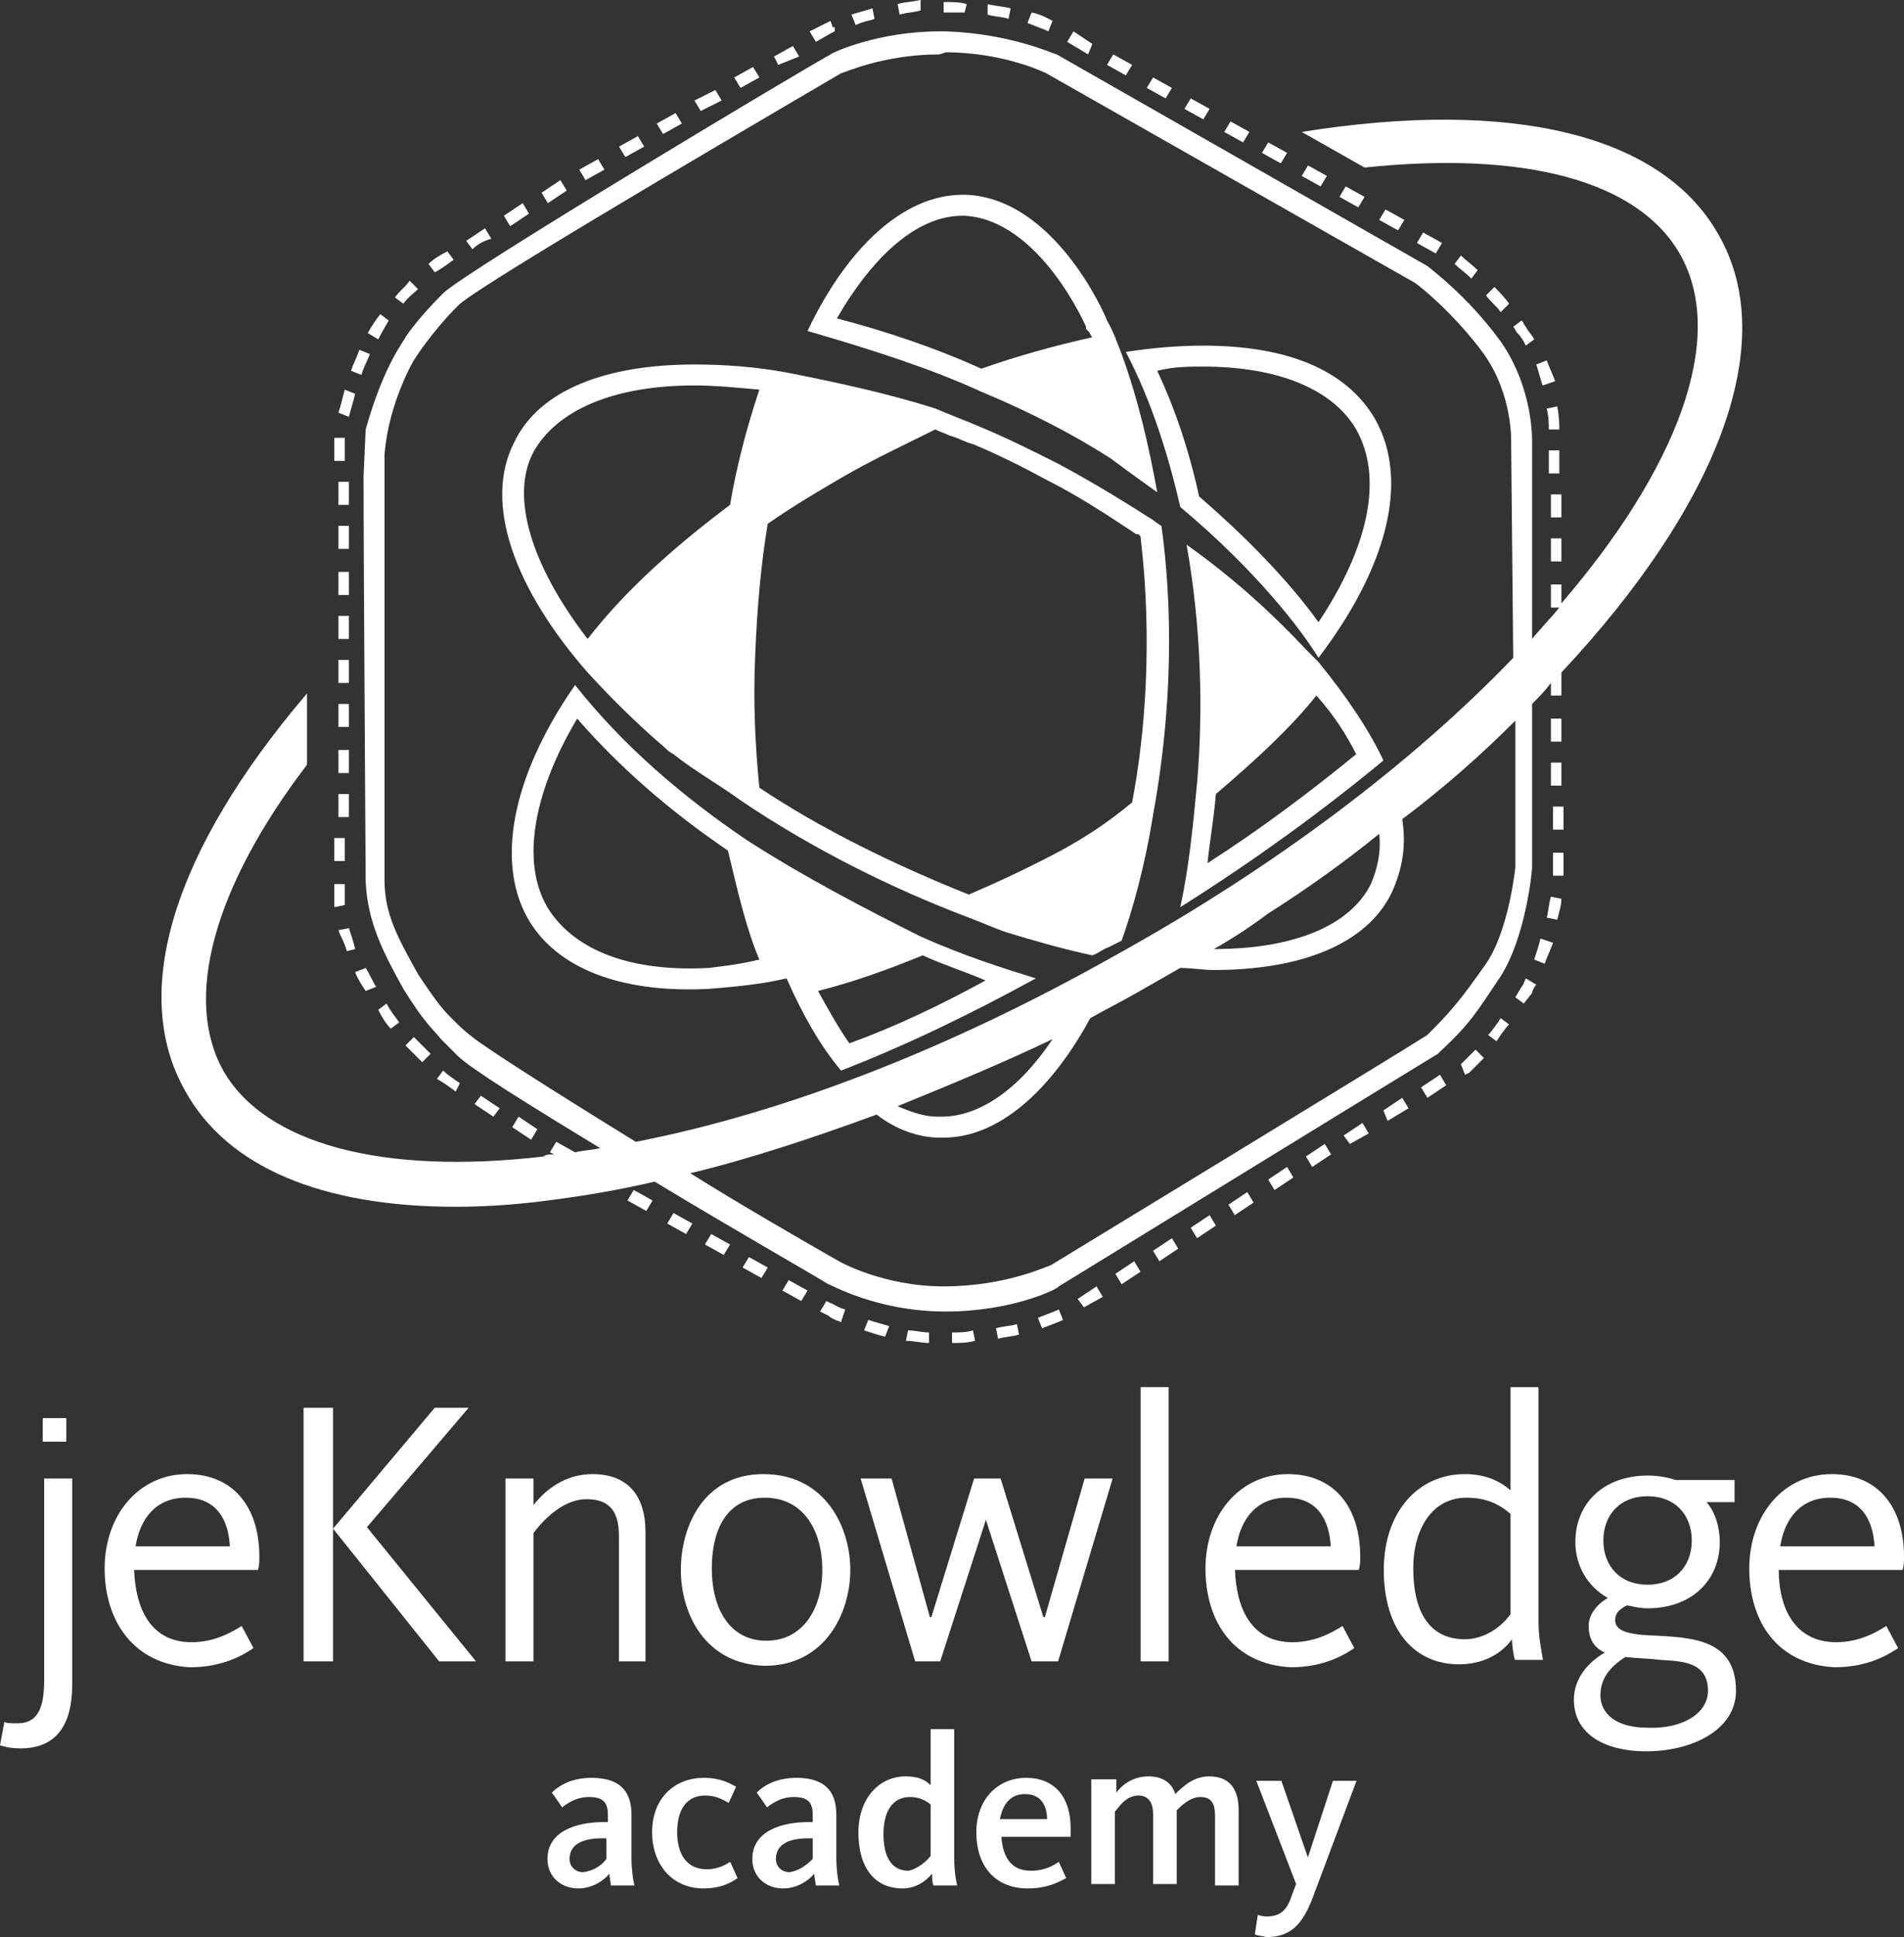 <?xml version="1.0" encoding="UTF-8" standalone="no"?>
<!-- Generator: Adobe Illustrator 19.1.0, SVG Export Plug-In . SVG Version: 6.00 Build 0)  -->

<svg
   xmlns:dc="http://purl.org/dc/elements/1.1/"
   xmlns:cc="http://creativecommons.org/ns#"
   xmlns:rdf="http://www.w3.org/1999/02/22-rdf-syntax-ns#"
   xmlns:svg="http://www.w3.org/2000/svg"
   xmlns="http://www.w3.org/2000/svg"
   xmlns:sodipodi="http://sodipodi.sourceforge.net/DTD/sodipodi-0.dtd"
   xmlns:inkscape="http://www.inkscape.org/namespaces/inkscape"
   version="1.1"
   x="0px"
   y="0px"
   viewBox="57 41.5 129.2 131.377"
   xml:space="preserve"
   id="svg2"
   inkscape:version="0.48.4 r9939"
   width="100%"
   height="100%"
   sodipodi:docname="jkacademylogo (copy).svg"><rect x="57" y="41.5" width="129.2" height="131.377" fill="#333333" stroke="none"/><defs
     id="defs238" /><sodipodi:namedview
     pagecolor="#ffffff"
     bordercolor="#666666"
     borderopacity="1"
     objecttolerance="10"
     gridtolerance="10"
     guidetolerance="10"
     inkscape:pageopacity="0"
     inkscape:pageshadow="2"
     inkscape:window-width="1307"
     inkscape:window-height="744"
     id="namedview236"
     showgrid="false"
     fit-margin-top="0"
     fit-margin-left="0"
     fit-margin-right="0"
     fit-margin-bottom="0"
     inkscape:zoom="1.3676815"
     inkscape:cx="83.351076"
     inkscape:cy="46.27935"
     inkscape:window-x="59"
     inkscape:window-y="24"
     inkscape:window-maximized="1"
     inkscape:current-layer="svg2" /><style
     type="text/css"
     id="style4">
	.st0{fill:#FFFFFF;}
</style><g
     id="Camada_2"
     transform="translate(-24.13,60.461)" /><g
     id="_x3C_Logo_x3E__1_"
     transform="translate(-77.505,77.277)"><g
       id="_x3C_Logo_Ass_x3E__1_"
       transform="translate(-3.495,-4)"><g
         id="_x3C_Assinatura_x3E__1_"
         transform="translate(17.45,2)"><path
           style="fill:#ffffff"
           inkscape:connector-curvature="0"
           id="path11"
           d="m 157.7,92.3 c 0,-1.9 2,-2.5 3.8,-2.5 h 0.3 v -0.5 c 0,-0.9 -0.4,-1.2 -1.3,-1.2 -0.7,0 -1.3,0.3 -1.8,0.7 l -0.7,-1 c 0.6,-0.6 1.5,-1 2.7,-1 1.8,0 2.7,0.8 2.7,2.5 v 2.9 c 0,0.8 0.1,1.5 0.2,1.9 H 162 c 0,-0.2 -0.1,-0.6 -0.1,-0.8 -0.4,0.5 -1.2,1 -2.1,1 -1.2,0 -2.1,-0.8 -2.1,-2 z m 4,0 v -1.4 h -0.3 c -1.3,0 -2.2,0.4 -2.2,1.4 0,0.6 0.5,0.9 0.9,0.9 0.8,-0.1 1.3,-0.5 1.6,-0.9 z"
           class="st0" /><path
           style="fill:#ffffff"
           inkscape:connector-curvature="0"
           id="path13"
           d="m 164.8,90.5 c 0,-2.4 1.6,-3.7 3.5,-3.7 1.2,0 1.8,0.4 2.2,0.6 l -0.5,1.1 c -0.4,-0.2 -0.8,-0.5 -1.6,-0.5 -1.3,0 -1.9,1 -1.9,2.5 0,1.4 0.6,2.5 2,2.5 0.9,0 1.4,-0.4 1.6,-0.5 l 0.5,1.1 c -0.3,0.2 -1,0.7 -2.3,0.7 -2.2,0 -3.5,-1.7 -3.5,-3.8 z"
           class="st0" /><path
           style="fill:#ffffff"
           inkscape:connector-curvature="0"
           id="path15"
           d="m 171.6,92.3 c 0,-1.9 2,-2.5 3.8,-2.5 h 0.3 v -0.5 c 0,-0.9 -0.4,-1.2 -1.3,-1.2 -0.7,0 -1.3,0.3 -1.8,0.7 l -0.7,-1 c 0.6,-0.6 1.5,-1 2.7,-1 1.8,0 2.7,0.8 2.7,2.5 v 2.9 c 0,0.8 0.1,1.5 0.2,1.9 h -1.6 c 0,-0.2 -0.1,-0.6 -0.1,-0.8 -0.4,0.5 -1.2,1 -2.1,1 -1.2,0 -2.1,-0.8 -2.1,-2 z m 4.1,0 v -1.4 h -0.3 c -1.3,0 -2.2,0.4 -2.2,1.4 0,0.6 0.5,0.9 0.9,0.9 0.7,-0.1 1.2,-0.5 1.6,-0.9 z"
           class="st0" /><path
           style="fill:#ffffff"
           inkscape:connector-curvature="0"
           id="path17"
           d="m 178.8,90.5 c 0,-2.3 1.4,-3.8 3.2,-3.8 0.8,0 1.3,0.2 1.7,0.6 v -3.8 h 1.6 v 8.8 c 0,0.7 0.1,1.4 0.2,1.8 h -1.6 c -0.1,-0.2 -0.1,-0.5 -0.1,-0.8 -0.5,0.6 -1.2,1 -2,1 -1.9,0 -3,-1.4 -3,-3.8 z m 4.9,1.6 v -3.5 c -0.4,-0.3 -0.8,-0.5 -1.4,-0.5 -1.2,0 -1.8,1 -1.8,2.5 0,1.5 0.5,2.5 1.7,2.5 0.5,-0.1 1.1,-0.5 1.5,-1 z"
           class="st0" /><path
           style="fill:#ffffff"
           inkscape:connector-curvature="0"
           id="path19"
           d="m 186.8,90.5 c 0,-2.2 1.4,-3.7 3.4,-3.7 1.9,0 3,1.3 3,3.4 0,0.2 0,0.4 0,0.6 h -4.7 c 0.1,1.3 0.6,2.3 2,2.3 1,0 1.6,-0.4 1.9,-0.6 l 0.5,1.1 c -0.4,0.2 -1.2,0.7 -2.6,0.7 -2.3,0 -3.5,-1.6 -3.5,-3.8 z m 4.8,-0.9 c 0,-0.9 -0.4,-1.7 -1.5,-1.7 -1,0 -1.5,0.7 -1.7,1.7 h 3.2 z"
           class="st0" /><path
           style="fill:#ffffff"
           inkscape:connector-curvature="0"
           id="path21"
           d="m 194.8,86.9 h 1.5 v 0.9 c 0.3,-0.4 1,-1.1 2.2,-1.1 1,0 1.6,0.5 1.8,1.2 0.6,-0.6 1.3,-1.2 2.3,-1.2 1.5,0 2,1 2,2.3 v 5.1 H 203 v -4.7 c 0,-0.8 -0.2,-1.3 -1,-1.3 -0.7,0 -1.3,0.6 -1.6,0.9 v 5 h -1.6 v -4.7 c 0,-0.8 -0.3,-1.3 -1,-1.3 -0.9,0 -1.4,0.9 -1.6,1.1 V 94 h -1.6 v -7.1 h 0.2 z"
           class="st0" /><path
           style="fill:#ffffff"
           inkscape:connector-curvature="0"
           id="path23"
           d="m 205.7,97.4 0.2,-1.3 c 0.1,0 0.2,0.1 0.6,0.1 1,0 1.4,-0.5 1.7,-1.4 l 0.3,-0.8 -2.7,-7 h 1.7 l 1.8,5.2 0,0 1.7,-5.2 h 1.6 l -3,8 c -0.6,1.5 -1.3,2.6 -3.1,2.6 -0.4,-0.1 -0.7,-0.1 -0.8,-0.2 z"
           class="st0" /></g><g
         id="_x3C_Logótipo_x3E__2_"><path
           style="fill:#ffffff"
           inkscape:connector-curvature="0"
           id="path26"
           d="m 138,86.6 0.3,-1.6 c 0.1,0.1 0.4,0.1 0.9,0.1 1.4,0 1.8,-1.1 1.8,-3 V 68.5 h 1.9 v 14 c 0,2.6 -1,4.3 -3.5,4.3 -0.9,0 -1.3,-0.2 -1.4,-0.2 z"
           class="st0" /><path
           style="fill:#ffffff"
           inkscape:connector-curvature="0"
           id="path28"
           d="m 145.1,74.6 c 0,-3.6 2.3,-6.4 5.6,-6.4 3.1,0 4.9,2.2 4.9,5.6 0,0.3 0,0.6 -0.1,0.9 h -8.4 c 0.1,2.6 1.1,4.9 3.9,4.9 1.7,0 2.9,-0.8 3.4,-1.1 l 0.8,1.5 c -0.6,0.4 -2,1.3 -4.3,1.3 -3.8,-0.2 -5.8,-3.1 -5.8,-6.7 z m 8.5,-1.5 c -0.1,-1.8 -0.9,-3.3 -3,-3.3 -2,0 -3.1,1.4 -3.4,3.3 h 6.4 z"
           class="st0" /><path
           style="fill:#ffffff"
           inkscape:connector-curvature="0"
           id="path30"
           d="m 158.6,63.7 h 2 v 17.2 h -2 V 63.7 z m 2,8.2 6.9,-8.2 h 2.3 l -6.9,8.1 7.4,9.1 h -2.5 l -7.2,-9 z"
           class="st0" /><path
           style="fill:#ffffff"
           inkscape:connector-curvature="0"
           id="path32"
           d="m 172.3,68.5 h 1.9 v 1.8 c 1.1,-1.4 2.5,-2.1 4,-2.1 2.6,0 3.6,1.7 3.6,3.9 v 8.8 H 180 v -8.5 c 0,-1.5 -0.5,-2.5 -2.2,-2.5 -1.4,0 -2.7,1.1 -3.6,2.3 v 8.7 h -1.9 V 68.5 z"
           class="st0" /><path
           style="fill:#ffffff"
           inkscape:connector-curvature="0"
           id="path34"
           d="m 184.2,74.7 c 0,-2.9 1.5,-6.5 5.6,-6.5 4.2,0 5.9,3.6 5.9,6.5 0,2.9 -1.7,6.5 -5.8,6.5 -4.1,-0.1 -5.7,-3.6 -5.7,-6.5 z m 9.6,0 c 0,-2.7 -1.3,-4.9 -3.9,-4.9 -2.6,0 -3.6,2.2 -3.6,4.8 0,2.7 1.2,4.9 3.7,4.9 2.5,0 3.8,-2.2 3.8,-4.8 z"
           class="st0" /><path
           style="fill:#ffffff"
           inkscape:connector-curvature="0"
           id="path36"
           d="m 196.4,68.5 h 2.1 l 2.6,9.4 h 0.1 l 2.9,-9.4 h 1.8 l 2.9,9.4 h 0.1 l 2.7,-9.4 h 1.9 l -3.7,12.4 H 208 l -3.1,-9.6 0,0 -3.1,9.6 h -1.7 l -3.7,-12.4 z"
           class="st0" /><path
           style="fill:#ffffff"
           inkscape:connector-curvature="0"
           id="path38"
           d="m 215.4,62.3 h 1.9 v 18.6 h -1.9 V 62.3 z"
           class="st0" /><path
           style="fill:#ffffff"
           inkscape:connector-curvature="0"
           id="path40"
           d="m 219.8,74.6 c 0,-3.6 2.3,-6.4 5.6,-6.4 3.1,0 4.9,2.2 4.9,5.6 0,0.3 0,0.6 -0.1,0.9 h -8.4 c 0.1,2.6 1.1,4.9 3.9,4.9 1.7,0 2.9,-0.8 3.4,-1.1 l 0.8,1.5 c -0.6,0.4 -2,1.3 -4.3,1.3 -3.9,-0.2 -5.8,-3.1 -5.8,-6.7 z m 8.5,-1.5 c -0.1,-1.8 -0.9,-3.3 -3,-3.3 -2,0 -3.1,1.4 -3.4,3.3 h 6.4 z"
           class="st0" /><path
           style="fill:#ffffff"
           inkscape:connector-curvature="0"
           id="path42"
           d="m 231.9,74.7 c 0,-3.9 2.3,-6.5 5.5,-6.5 1.3,0 2.3,0.4 3.1,1.1 v -7 h 1.9 v 16 c 0,0.9 0.2,1.9 0.3,2.5 h -1.9 c -0.1,-0.3 -0.2,-1 -0.2,-1.4 -0.8,1.1 -2.1,1.7 -3.6,1.7 -3,0 -5.1,-2.3 -5.1,-6.4 z m 8.6,3 v -6.8 c -0.8,-0.7 -1.7,-1.1 -3,-1.1 -2.3,0 -3.6,2.1 -3.6,4.8 0,2.8 1,4.8 3.5,4.8 1.1,0 2.3,-0.6 3.1,-1.7 z"
           class="st0" /><path
           style="fill:#ffffff"
           inkscape:connector-curvature="0"
           id="path44"
           d="m 244.8,83.5 c 0,-1.4 0.9,-2.5 2.1,-3.2 -0.7,-0.3 -1.1,-0.9 -1.1,-1.8 0,-0.8 0.6,-1.5 1.3,-1.9 -1.4,-0.8 -2.2,-2.2 -2.2,-3.8 0,-2.6 1.9,-4.5 4.9,-4.5 0.7,0 1.3,0.1 1.9,0.3 h 4 v 1.5 h -1.9 c 0.6,0.7 0.9,1.7 0.9,2.7 0,2.6 -1.9,4.5 -4.9,4.5 -0.5,0 -0.9,-0.1 -1.4,-0.2 -0.6,0.3 -0.8,0.6 -0.8,1 0,0.7 0.8,0.9 1.8,1 2.7,0.2 6.4,-0.1 6.4,3.8 0,2.6 -2.9,4.1 -6.1,4.1 -2.7,0 -4.9,-1.1 -4.9,-3.5 z m 9.1,-0.6 c 0,-2 -1.8,-2 -3.2,-2.1 -0.8,-0.1 -1.6,-0.1 -2.4,-0.2 -1.1,0.7 -1.7,1.5 -1.7,2.6 0,1.2 1,2.2 3.2,2.2 2.4,0.1 4.1,-1 4.1,-2.5 z m -1.1,-10.2 c 0,-1.7 -1.1,-3 -3,-3 -1.9,0 -3,1.3 -3,3 0,1.7 1.1,3 3,3 1.9,0 3,-1.3 3,-3 z"
           class="st0" /><path
           style="fill:#ffffff"
           inkscape:connector-curvature="0"
           id="path46"
           d="m 256.7,74.6 c 0,-3.6 2.3,-6.4 5.6,-6.4 3.1,0 4.9,2.2 4.9,5.6 0,0.3 0,0.6 -0.1,0.9 h -8.4 c 0,2.6 1.1,4.9 3.9,4.9 1.7,0 2.9,-0.8 3.4,-1.1 l 0.8,1.5 c -0.6,0.4 -2,1.3 -4.3,1.3 -3.9,-0.2 -5.8,-3.1 -5.8,-6.7 z m 8.5,-1.5 c -0.1,-1.8 -0.9,-3.3 -3,-3.3 -2,0 -3.1,1.4 -3.4,3.3 h 6.4 z"
           class="st0" /><rect
           style="fill:#ffffff"
           id="rect48"
           height="1.6"
           width="1.6"
           class="st0"
           y="64.4"
           x="140.9" /></g></g><g
       id="g50"
       transform="matrix(1.421,0,0,1.421,58.001,-99.016)"><path
         style="fill:#ffffff"
         inkscape:connector-curvature="0"
         id="path52"
         d="m 127,85.9 0,-7.8 c 0.3,-0.3 0.6,-0.6 0.9,-1 v 0.6 h 0.5 v -1.1 h 0 c 7.4,-7.9 10.5,-15.7 7.5,-20.9 -2.7,-4.8 -9.9,-6.5 -19.9,-4.9 l 3,1.7 c 7.6,-0.8 13.1,0.6 15.1,4.2 2.2,4 -0.2,10.2 -5.7,16.6 v -0.9 h -0.5 v 1.1 h 0.4 c -0.4,0.5 -0.9,1 -1.3,1.5 l 0,-9.3 c 0,-0.1 0.1,-2.6 -1.5,-4.9 -1.6,-2.2 -3.4,-3.5 -3.5,-3.6 L 104.3,47.1 c -0.1,0 -2.2,-1 -5.3,-1.1 h -0.3 c -2.9,0 -5.1,1 -5.2,1.1 -1.8,1 -17.5,10.4 -18.5,11.4 -1.3,1.3 -1.8,2.1 -1.8,2.1 0,0.1 -1,1.2 -1.9,4.4 l -0.1,2.2 c 0,4.5 0.1,18.5 0.1,19.4 0.1,1.9 0.8,3.3 1.8,5.1 1,1.6 1.3,1.8 1.8,2.4 0.2,0.2 0.4,0.4 0.8,0.8 0.6,0.6 3.5,2.4 6.8,4.4 -0.4,0.1 -0.8,0.1 -1.2,0.2 l -0.9,-0.5 -0.3,0.5 0.2,0.1 c -0.2,0 -0.4,0 -0.5,0.1 -7.7,0.9 -13.3,-0.6 -15.3,-4.1 -1.9,-3.4 -0.5,-8.7 4,-14.6 0,-1.1 0,-2.2 0,-3.4 -6.4,7.5 -8.5,14.3 -5.8,19 2,3.6 6.5,5.5 12.9,5.5 1.4,0 2.9,-0.1 4.4,-0.3 1.6,-0.2 3.4,-0.5 5.1,-0.9 3.8,2.3 7.5,4.4 8.3,4.9 0.1,0 2.3,1.3 5.6,1.3 3.2,0 5.4,-1.1 5.4,-1.2 0,0 17.1,-10.5 18.1,-11.1 l 0.1,-0.1 c 1.4,-1.3 1.7,-1.8 2.9,-3.6 1.2,-1.9 1.5,-5 1.5,-5.2 z M 84.2,99 C 80.3,96.6 77,94.5 76.4,94 76,93.7 75.7,93.4 75.5,93.2 75,92.7 74.8,92.5 73.8,91 c -1,-1.8 -1.6,-2.9 -1.6,-4.5 0,-0.9 0,-14.6 0,-19.1 v -1.2 c 0.2,-2.5 1.4,-4.5 1.4,-4.5 0,0 0.8,-1.3 2.1,-2.6 0.6,-0.7 11.3,-7 18.3,-11.1 0.1,0 2,-0.9 4.7,-0.9 L 99,47 c 2.8,0 4.8,1 4.8,1 l 17.6,10 c 0.3,0.2 1.9,1.5 3.3,3.4 1.4,2 1.3,4.2 1.3,4.3 l 0.1,10.2 c -4.8,5 -11.4,10 -19,14.2 -7.8,4.4 -15.7,7.5 -22.9,8.9 z m 35.1,-12.3 c -1,2 -3.7,3.1 -7.5,3.1 0.9,-0.5 1.8,-1.1 2.6,-1.7 1.9,-1.2 3.7,-2.5 5.3,-3.8 0.1,0.9 -0.1,1.7 -0.4,2.4 z m -15.2,7.4 c -1.6,2.4 -3.5,3.7 -5.3,3.7 l -0.2,0 c -0.6,0 -1.2,-0.2 -1.9,-0.5 2.7,-1.1 5.1,-2.1 7.4,-3.2 z M 122,93.9 c -1.4,0.9 -18,11 -18,11 -0.1,0 -2.1,1 -5.1,1 -2.9,0 -5,-1.2 -5,-1.2 -2.1,-1.2 -4.7,-2.7 -7.1,-4.2 2.9,-0.7 5.9,-1.7 8.9,-2.8 0.9,0.7 2,1.1 3,1.1 0.1,0 0.1,0 0.2,0 2.6,0 5.1,-2.2 7,-5.7 0.7,-0.4 1.5,-0.8 2.2,-1.2 0.7,-0.4 1.4,-0.8 2.1,-1.2 0.5,0 1.1,0.1 1.6,0.1 4.1,0 7.3,-1.2 8.5,-3.7 0.5,-1.1 0.7,-2.2 0.5,-3.5 2,-1.5 3.8,-3.1 5.4,-4.7 l 0,7 c 0,0 -0.3,3 -1.4,4.6 -1.2,1.7 -1.6,2.2 -2.8,3.4 z"
         class="st0" /><rect
         style="fill:#ffffff"
         id="rect54"
         height="1.1"
         width="0.5"
         class="st0"
         y="71.8"
         x="70" /><rect
         style="fill:#ffffff"
         id="rect56"
         height="1.1"
         width="0.5"
         class="st0"
         y="73.9"
         x="70" /><rect
         style="fill:#ffffff"
         id="rect58"
         height="1.1"
         width="0.5"
         class="st0"
         y="69.6"
         x="70" /><polygon
         style="fill:#ffffff"
         id="polygon60"
         points="86.9,102.9 86,102.4 85.7,102.9 86.6,103.4 "
         class="st0" /><polygon
         style="fill:#ffffff"
         id="polygon62"
         points="88.7,103.9 87.8,103.4 87.5,103.9 88.4,104.4 "
         class="st0" /><polygon
         style="fill:#ffffff"
         id="polygon64"
         points="85,101.8 84.1,101.3 83.8,101.8 84.7,102.3 "
         class="st0" /><rect
         style="fill:#ffffff"
         id="rect66"
         height="1.1"
         width="0.5"
         class="st0"
         y="84.5"
         x="69.8" /><path
         style="fill:#ffffff"
         inkscape:connector-curvature="0"
         id="path68"
         d="m 93.3,106.6 -0.3,0.5 0.4,0.2 c 0.1,0.1 0.3,0.2 0.6,0.3 l 0.2,-0.6 c -0.4,-0.1 -0.6,-0.3 -0.7,-0.3 l -0.2,-0.1 z"
         class="st0" /><rect
         style="fill:#ffffff"
         id="rect70"
         height="1.1"
         width="0.5"
         class="st0"
         y="76"
         x="70" /><polygon
         style="fill:#ffffff"
         id="polygon72"
         points="92.4,106.1 91.5,105.6 91.2,106.1 92.1,106.6 "
         class="st0" /><polygon
         style="fill:#ffffff"
         id="polygon74"
         points="90.5,105 89.6,104.5 89.3,105 90.2,105.5 "
         class="st0" /><rect
         style="fill:#ffffff"
         id="rect76"
         height="1.1"
         width="0.5"
         class="st0"
         y="82.4"
         x="70" /><rect
         style="fill:#ffffff"
         id="rect78"
         height="1.1"
         width="0.5"
         class="st0"
         y="80.3"
         x="70" /><rect
         style="fill:#ffffff"
         id="rect80"
         height="1.1"
         width="0.5"
         class="st0"
         y="78.1"
         x="70" /><path
         style="fill:#ffffff"
         inkscape:connector-curvature="0"
         id="path82"
         d="m 70.4,89.9 0.4,-0.1 c -0.1,-0.4 -0.2,-0.7 -0.3,-1 L 70,88.9 c 0.1,0.3 0.3,0.6 0.4,1 z"
         class="st0" /><path
         style="fill:#ffffff"
         inkscape:connector-curvature="0"
         id="path84"
         d="M 71.8,91.6 C 71.6,91.3 71.5,91 71.3,90.7 l -0.5,0.2 c 0.1,0.3 0.3,0.6 0.5,0.9 l 0.5,-0.2 z"
         class="st0" /><polygon
         style="fill:#ffffff"
         id="polygon86"
         points="69.8,66.5 70.3,66.5 70.3,65.6 70.3,65.4 69.8,65.4 "
         class="st0" /><polygon
         style="fill:#ffffff"
         id="polygon88"
         points="83.4,51.5 83.7,52 84.6,51.5 84.3,51 "
         class="st0" /><path
         style="fill:#ffffff"
         inkscape:connector-curvature="0"
         id="path90"
         d="m 97.8,45 v -0.5 c -0.4,0.1 -0.8,0.1 -1.1,0.2 l 0.1,0.5 c 0.3,-0.1 0.7,-0.1 1,-0.2 z"
         class="st0" /><path
         style="fill:#ffffff"
         inkscape:connector-curvature="0"
         id="path92"
         d="m 99.9,45.1 0.1,-0.4 c -0.3,-0.1 -0.7,-0.1 -1,-0.1 h -0.1 v 0.5 H 99 c 0.3,0 0.6,0 0.9,0 z"
         class="st0" /><path
         style="fill:#ffffff"
         inkscape:connector-curvature="0"
         id="path94"
         d="m 104.1,45.5 c -0.2,-0.1 -0.5,-0.3 -1,-0.4 l -0.2,0.5 c 0.5,0.2 0.8,0.3 1,0.4 l 0.2,-0.5 z"
         class="st0" /><path
         style="fill:#ffffff"
         inkscape:connector-curvature="0"
         id="path96"
         d="m 102.1,44.9 c -0.4,-0.1 -0.7,-0.1 -1.1,-0.2 v 0.5 c 0.3,0.1 0.7,0.1 1,0.2 l 0.1,-0.5 z"
         class="st0" /><path
         style="fill:#ffffff"
         inkscape:connector-curvature="0"
         id="path98"
         d="m 93.5,46.1 0,0 0.2,-0.1 c 0,0 0,-0.1 0,-0.2 h -0.1 l -0.1,-0.3 -1,0.5 0.3,0.5 0.7,-0.4 z"
         class="st0" /><path
         style="fill:#ffffff"
         inkscape:connector-curvature="0"
         id="path100"
         d="m 95.6,45.4 -0.1,-0.5 c -0.3,0.1 -0.7,0.2 -1,0.3 l 0.2,0.5 c 0.4,-0.2 0.7,-0.2 0.9,-0.3 z"
         class="st0" /><polygon
         style="fill:#ffffff"
         id="polygon102"
         points="104.8,46.5 105.8,47.1 106,46.6 105.1,46 "
         class="st0" /><polygon
         style="fill:#ffffff"
         id="polygon104"
         points="90.8,47.2 90.9,47.4 91,47.6 92,47.2 91.7,46.7 "
         class="st0" /><polygon
         style="fill:#ffffff"
         id="polygon106"
         points="114.1,51.8 115,52.3 115.3,51.8 114.4,51.3 "
         class="st0" /><polygon
         style="fill:#ffffff"
         id="polygon108"
         points="110.4,49.7 111.3,50.2 111.6,49.7 110.7,49.2 "
         class="st0" /><polygon
         style="fill:#ffffff"
         id="polygon110"
         points="112.3,50.8 113.2,51.3 113.5,50.8 112.6,50.3 "
         class="st0" /><polygon
         style="fill:#ffffff"
         id="polygon112"
         points="108.6,48.7 109.5,49.2 109.8,48.7 108.9,48.2 "
         class="st0" /><polygon
         style="fill:#ffffff"
         id="polygon114"
         points="106.7,47.6 107.6,48.1 107.9,47.6 107,47.1 "
         class="st0" /><path
         style="fill:#ffffff"
         inkscape:connector-curvature="0"
         id="path116"
         d="m 75.5,56.9 -0.3,-0.4 c -0.4,0.2 -0.7,0.4 -0.9,0.6 l 0.3,0.4 c 0.2,-0.1 0.5,-0.3 0.9,-0.6 z"
         class="st0" /><path
         style="fill:#ffffff"
         inkscape:connector-curvature="0"
         id="path118"
         d="m 73.8,58.3 -0.4,-0.4 c -0.2,0.3 -0.5,0.5 -0.7,0.8 l 0.4,0.3 c 0.2,-0.3 0.5,-0.5 0.7,-0.7 z"
         class="st0" /><rect
         style="fill:#ffffff"
         id="rect120"
         height="1.1"
         width="0.5"
         class="st0"
         y="67.5"
         x="70" /><path
         style="fill:#ffffff"
         inkscape:connector-curvature="0"
         id="path122"
         d="M 72.4,59.8 72,59.5 c -0.4,0.5 -0.6,0.9 -0.6,0.9 l 0.5,0.3 c 0,0 0.2,-0.4 0.5,-0.9 z"
         class="st0" /><path
         style="fill:#ffffff"
         inkscape:connector-curvature="0"
         id="path124"
         d="M 77.3,55.9 77,55.4 c -0.3,0.2 -0.6,0.4 -0.9,0.6 l 0.3,0.4 c 0.2,-0.2 0.5,-0.4 0.9,-0.5 z"
         class="st0" /><path
         style="fill:#ffffff"
         inkscape:connector-curvature="0"
         id="path126"
         d="m 70.8,63.3 -0.5,-0.2 c -0.1,0.4 -0.2,0.8 -0.3,1.1 l 0.5,0.2 c 0.1,-0.4 0.2,-0.7 0.3,-1.1 z"
         class="st0" /><path
         style="fill:#ffffff"
         inkscape:connector-curvature="0"
         id="path128"
         d="M 71.5,61.4 71,61.2 c -0.1,0.3 -0.3,0.7 -0.4,1 l 0.5,0.2 c 0.1,-0.4 0.3,-0.7 0.4,-1 z"
         class="st0" /><polygon
         style="fill:#ffffff"
         id="polygon130"
         points="88.9,48.2 89.2,48.7 90.1,48.2 89.8,47.7 "
         class="st0" /><polygon
         style="fill:#ffffff"
         id="polygon132"
         points="77.9,54.8 78.2,55.3 79.1,54.7 78.8,54.2 "
         class="st0" /><path
         style="fill:#ffffff"
         inkscape:connector-curvature="0"
         id="path134"
         d="m 95.1,108 c 0.3,0.1 0.6,0.2 1,0.3 l 0.2,-0.5 c -0.3,-0.1 -0.7,-0.2 -1,-0.3 l -0.2,0.5 z"
         class="st0" /><polygon
         style="fill:#ffffff"
         id="polygon136"
         points="87,49.3 87.3,49.8 88.3,49.3 88,48.8 "
         class="st0" /><polygon
         style="fill:#ffffff"
         id="polygon138"
         points="85.2,50.4 85.5,50.9 86.4,50.4 86.1,49.9 "
         class="st0" /><polygon
         style="fill:#ffffff"
         id="polygon140"
         points="81.5,52.6 81.8,53.1 82.7,52.6 82.4,52.1 "
         class="st0" /><polygon
         style="fill:#ffffff"
         id="polygon142"
         points="79.7,53.7 80,54.2 80.9,53.6 80.6,53.1 "
         class="st0" /><path
         style="fill:#ffffff"
         inkscape:connector-curvature="0"
         id="path144"
         d="m 70.3,87.2 v -0.5 h -0.5 v 0.5 c 0,0.2 0,0.4 0,0.6 l 0.5,-0.1 c 0,-0.2 0,-0.3 0,-0.5 z"
         class="st0" /><path
         style="fill:#ffffff"
         inkscape:connector-curvature="0"
         id="path146"
         d="m 124.4,57.4 c -0.3,-0.3 -0.6,-0.5 -0.8,-0.7 l -0.3,0.4 c 0.2,0.2 0.5,0.4 0.8,0.7 l 0.3,-0.4 z"
         class="st0" /><path
         style="fill:#ffffff"
         inkscape:connector-curvature="0"
         id="path148"
         d="m 127.1,60.7 c -0.1,-0.2 -0.3,-0.4 -0.4,-0.6 -0.1,-0.1 -0.1,-0.2 -0.2,-0.3 l -0.4,0.3 c 0.1,0.1 0.1,0.2 0.2,0.3 0.2,0.2 0.3,0.4 0.4,0.6 l 0.4,-0.3 z"
         class="st0" /><rect
         style="fill:#ffffff"
         id="rect150"
         height="1.1"
         width="0.5"
         class="st0"
         y="68.1"
         x="127.9" /><rect
         style="fill:#ffffff"
         id="rect152"
         height="1.1"
         width="0.5"
         class="st0"
         y="70.2"
         x="127.9" /><path
         style="fill:#ffffff"
         inkscape:connector-curvature="0"
         id="path154"
         d="m 76.8,96.8 -0.3,0.4 c 0.3,0.2 0.6,0.4 0.9,0.6 l 0.3,-0.4 C 77.4,97.2 77.1,97 76.8,96.8 z"
         class="st0" /><path
         style="fill:#ffffff"
         inkscape:connector-curvature="0"
         id="path156"
         d="m 125.9,59 c -0.2,-0.3 -0.5,-0.6 -0.7,-0.8 l -0.4,0.4 c 0.2,0.3 0.5,0.5 0.7,0.8 l 0.4,-0.4 z"
         class="st0" /><path
         style="fill:#ffffff"
         inkscape:connector-curvature="0"
         id="path158"
         d="m 78.6,97.8 -0.3,0.5 c 0.3,0.2 0.6,0.4 0.9,0.6 l 0.3,-0.5 C 79.2,98.2 78.9,98 78.6,97.8 z"
         class="st0" /><polygon
         style="fill:#ffffff"
         id="polygon160"
         points="116.9,53.4 117.2,52.9 116.3,52.4 116,52.9 "
         class="st0" /><polygon
         style="fill:#ffffff"
         id="polygon162"
         points="121.5,56.1 122.4,56.6 122.7,56.1 121.8,55.6 "
         class="st0" /><polygon
         style="fill:#ffffff"
         id="polygon164"
         points="120.6,55.5 120.9,55 120,54.5 119.7,55 "
         class="st0" /><polygon
         style="fill:#ffffff"
         id="polygon166"
         points="118.7,54.4 119,53.9 118.1,53.4 117.8,53.9 "
         class="st0" /><rect
         style="fill:#ffffff"
         id="rect168"
         height="1.1"
         width="0.5"
         class="st0"
         y="66"
         x="127.8" /><path
         style="fill:#ffffff"
         inkscape:connector-curvature="0"
         id="path170"
         d="m 126.5,91.6 -0.3,0.5 0.4,0.3 0.4,-0.5 c 0,-0.1 0.1,-0.3 0.2,-0.4 l -0.5,-0.3 c -0.1,0.2 -0.1,0.3 -0.2,0.4 z"
         class="st0" /><path
         style="fill:#ffffff"
         inkscape:connector-curvature="0"
         id="path172"
         d="m 127.1,90.3 0.5,0.2 c 0.1,-0.3 0.3,-0.7 0.4,-1 l -0.6,-0.2 c -0.1,0.4 -0.2,0.7 -0.3,1 z"
         class="st0" /><path
         style="fill:#ffffff"
         inkscape:connector-curvature="0"
         id="path174"
         d="m 127.7,88.3 0.5,0.1 c 0.1,-0.4 0.2,-0.7 0.2,-1 l -0.5,-0.1 c -0.1,0.3 -0.1,0.6 -0.2,1 z"
         class="st0" /><rect
         style="fill:#ffffff"
         id="rect176"
         height="1.1"
         width="0.5"
         class="st0"
         y="85.2"
         x="128" /><rect
         style="fill:#ffffff"
         id="rect178"
         height="1.1"
         width="0.5"
         class="st0"
         y="83"
         x="128" /><path
         style="fill:#ffffff"
         inkscape:connector-curvature="0"
         id="path180"
         d="m 123.6,95.3 0,0 0.2,0.5 0.2,-0.1 c 0.3,-0.3 0.5,-0.5 0.7,-0.7 l -0.4,-0.4 c -0.2,0.2 -0.5,0.5 -0.7,0.7 z"
         class="st0" /><rect
         style="fill:#ffffff"
         id="rect182"
         height="1.1"
         width="0.5"
         class="st0"
         y="78.8"
         x="127.9" /><path
         style="fill:#ffffff"
         inkscape:connector-curvature="0"
         id="path184"
         d="m 124.9,93.9 0.4,0.3 c 0.2,-0.3 0.4,-0.6 0.6,-0.8 l -0.4,-0.3 c -0.2,0.3 -0.4,0.6 -0.6,0.8 z"
         class="st0" /><path
         style="fill:#ffffff"
         inkscape:connector-curvature="0"
         id="path186"
         d="m 127.2,61.9 c 0.1,0.3 0.2,0.7 0.3,1 l 0.6,-0.2 c -0.1,-0.3 -0.3,-0.7 -0.4,-1 l -0.5,0.2 z"
         class="st0" /><path
         style="fill:#ffffff"
         inkscape:connector-curvature="0"
         id="path188"
         d="m 127.7,64 c 0.1,0.4 0.1,0.8 0.1,1 h 0.5 c 0,-0.2 0,-0.6 -0.1,-1.1 l -0.5,0.1 z"
         class="st0" /><rect
         style="fill:#ffffff"
         id="rect190"
         height="1.1"
         width="0.5"
         class="st0"
         y="80.9"
         x="127.9" /><polygon
         style="fill:#ffffff"
         id="polygon192"
         points="119.2,98.6 118.9,98.1 118,98.7 118.3,99.1 "
         class="st0" /><polygon
         style="fill:#ffffff"
         id="polygon194"
         points="111.9,103 111.6,102.5 110.7,103.1 111,103.6 "
         class="st0" /><polygon
         style="fill:#ffffff"
         id="polygon196"
         points="113.7,101.9 113.4,101.4 112.5,102 112.8,102.5 "
         class="st0" /><polygon
         style="fill:#ffffff"
         id="polygon198"
         points="115.6,100.7 115.3,100.2 114.4,100.8 114.7,101.3 "
         class="st0" /><polygon
         style="fill:#ffffff"
         id="polygon200"
         points="117.4,99.6 117.1,99.1 116.2,99.7 116.5,100.2 "
         class="st0" /><path
         style="fill:#ffffff"
         inkscape:connector-curvature="0"
         id="path202"
         d="m 97.1,108.5 c 0.4,0 0.7,0.1 1.1,0.1 v -0.5 c -0.3,0 -0.7,-0.1 -1,-0.1 l -0.1,0.5 z"
         class="st0" /><polygon
         style="fill:#ffffff"
         id="polygon204"
         points="110.1,104.1 109.8,103.6 108.9,104.2 109.2,104.7 "
         class="st0" /><path
         style="fill:#ffffff"
         inkscape:connector-curvature="0"
         id="path206"
         d="m 99.3,108.1 v 0.5 c 0.4,0 0.7,0 1.1,-0.1 l -0.1,-0.5 c -0.3,0.1 -0.7,0.1 -1,0.1 z"
         class="st0" /><path
         style="fill:#ffffff"
         inkscape:connector-curvature="0"
         id="path208"
         d="M 75,95.6 74.7,96 c 0.2,0.1 0.5,0.3 0.9,0.6 l 0.2,-0.4 C 75.5,96 75.2,95.8 75,95.6 z"
         class="st0" /><polygon
         style="fill:#ffffff"
         id="polygon210"
         points="108.3,105.2 108,104.7 107.1,105.3 107.4,105.8 "
         class="st0" /><path
         style="fill:#ffffff"
         inkscape:connector-curvature="0"
         id="path212"
         d="m 103.4,107.4 0.2,0.5 c 0.5,-0.2 0.8,-0.3 1,-0.4 l -0.2,-0.5 c -0.2,0.1 -0.5,0.2 -1,0.4 z"
         class="st0" /><polygon
         style="fill:#ffffff"
         id="polygon214"
         points="106.5,106.4 106.2,105.9 105.3,106.5 105.6,106.9 "
         class="st0" /><path
         style="fill:#ffffff"
         inkscape:connector-curvature="0"
         id="path216"
         d="m 101.4,107.9 0.1,0.5 c 0.3,-0.1 0.7,-0.1 1,-0.2 l -0.1,-0.5 c -0.3,0.1 -0.7,0.1 -1,0.2 z"
         class="st0" /><path
         style="fill:#ffffff"
         inkscape:connector-curvature="0"
         id="path218"
         d="m 72.3,92.4 -0.4,0.3 c 0.2,0.4 0.4,0.7 0.6,0.9 l 0.4,-0.3 C 72.7,93 72.5,92.8 72.3,92.4 z"
         class="st0" /><path
         style="fill:#ffffff"
         inkscape:connector-curvature="0"
         id="path220"
         d="m 74,95.2 0.4,-0.4 C 74.2,94.6 74.1,94.5 74,94.4 73.8,94.2 73.7,94.1 73.6,94 l -0.4,0.4 c 0.1,0.1 0.3,0.3 0.4,0.4 0.1,0.1 0.3,0.3 0.4,0.4 z"
         class="st0" /><polygon
         style="fill:#ffffff"
         id="polygon222"
         points="121.1,97.4 120.8,96.9 119.9,97.5 120.1,98 "
         class="st0" /><polygon
         style="fill:#ffffff"
         id="polygon224"
         points="122.9,96.3 122.6,95.8 121.7,96.4 122,96.9 "
         class="st0" /><path
         style="fill:#ffffff"
         inkscape:connector-curvature="0"
         id="path226"
         d="m 116.8,75.9 c 3.2,-4.2 4.4,-8.4 2.7,-11.4 -1.4,-2.4 -4.3,-3.5 -8.2,-3.5 -1.2,0 -2.4,0.1 -3.7,0.3 1.2,2.3 2,4.8 2.6,7.4 3.7,3.1 5.8,5.9 6.6,7.2 z M 111.3,62 c 3.6,0 6.2,1.1 7.3,3 1.3,2.3 0.6,5.6 -1.8,9.2 -1,-1.4 -2.8,-3.5 -5.7,-6 -0.5,-2.3 -1.2,-4.3 -2,-6 0.8,-0.2 1.5,-0.2 2.2,-0.2 z"
         class="st0" /><path
         style="fill:#ffffff"
         inkscape:connector-curvature="0"
         id="path228"
         d="m 116.2,75.5 c -1.4,-1.5 -3.3,-3.3 -5.7,-5 0.7,3.9 0.8,7.9 0.5,11.4 -0.2,2.1 -0.4,4.1 -0.8,5.9 3.5,-2.2 6.8,-4.6 9.7,-7 -0.7,-1.5 -1.8,-3.1 -3.1,-4.7 -0.2,-0.2 -0.4,-0.4 -0.6,-0.6 z m 2.4,5 c -2.2,1.8 -4.6,3.6 -7.1,5.2 0.1,-1 0.3,-2.1 0.4,-3.3 2,-1.7 3.6,-3.2 4.8,-4.7 0.9,1 1.5,2 1.9,2.8 z"
         class="st0" /><path
         style="fill:#ffffff"
         inkscape:connector-curvature="0"
         id="path230"
         d="m 89.5,84.6 c -3.1,-2.1 -5.9,-4.5 -8.2,-7.4 -3,4.3 -3.9,8.6 -2.1,11.4 1.5,2.3 4.6,3.3 8.5,3.1 1.2,-0.1 2.4,-0.2 3.7,-0.5 0.8,1.8 1.6,3.2 2.6,4.4 3.1,-1.2 6.2,-2.7 9.3,-4.4 -1.6,-0.5 -3.5,-1.1 -5.5,-2 -2.6,-1.3 -5.5,-2.8 -8.3,-4.6 z m -1.8,6.1 C 84,90.9 81.4,89.9 80.1,88 c -1.4,-2.1 -0.9,-5.5 1.3,-9.2 2,2.3 4.4,4.4 7.2,6.3 0.5,2.1 0.9,3.8 1.5,5.2 -0.8,0.2 -1.6,0.3 -2.4,0.4 z m 6.7,3.6 c -0.5,-0.7 -1,-1.6 -1.5,-2.5 1.6,-0.4 3.3,-1 5,-1.7 1.1,0.5 2.1,0.8 3,1.2 -2.2,1.2 -4.3,2.2 -6.5,3 z"
         class="st0" /><path
         style="fill:#ffffff"
         inkscape:connector-curvature="0"
         id="path232"
         d="m 106.9,66.4 c 0.8,0.6 1.5,1.1 2.2,1.6 -0.4,-2.2 -0.9,-4.4 -1.7,-6.6 -0.2,-0.5 -0.4,-1.1 -0.7,-1.6 -0.1,-0.3 -2.5,-5.8 -6.7,-6 -0.1,0 -0.1,0 -0.2,0 -2.8,0 -5.5,2.5 -7.4,6.5 3.1,0.9 5.9,1.8 8.3,2.9 2.4,1 4.5,2.1 6.2,3.2 z m -7.1,-11.6 0.1,0 c 3.6,0.2 5.8,5.3 5.8,5.3 l 0,0.1 0.1,0.1 c 0.1,0.1 0.1,0.2 0.2,0.3 -1.8,0.4 -3.6,0.9 -5.3,1.5 -2.2,-1 -4.6,-1.8 -6.9,-2.4 1.8,-3.1 3.9,-4.9 6,-4.9 z"
         class="st0" /><path
         style="fill:#ffffff"
         inkscape:connector-curvature="0"
         id="path234"
         d="m 108.9,83.4 c 0.7,-3.8 1.1,-8.7 0.4,-13.8 -0.2,-0.1 -0.4,-0.3 -0.6,-0.4 -1.4,-0.9 -2.9,-1.8 -4.4,-2.6 -1.2,-0.6 -2.4,-1.2 -3.6,-1.7 C 100,64.6 99.2,64.3 98.5,64 96.3,63.3 94,62.8 91.5,62.3 89.9,62 88.4,61.9 87,61.9 c -4.2,0 -7.4,1.2 -8.6,3.7 -1.5,2.9 0,7 3.5,11 1.1,1.2 2.3,2.4 3.7,3.6 0.1,0.1 0.2,0.2 0.4,0.3 1,0.8 2.1,1.4 3.2,2.2 0,0 0,0 0,0 0,0 0,0 0,0 0,0 0,0 0,0 0,0 0,0 0,0 3.4,2.3 7.2,4.2 10.9,5.6 0.8,0.3 1.2,0.5 1.8,0.7 1.3,0.4 2.7,0.8 4.1,1.1 0.3,-0.1 0.5,-0.3 0.8,-0.4 0.2,-0.1 0.4,-0.2 0.6,-0.3 0.5,-1.4 1.1,-3.5 1.5,-6 z M 88.7,68.6 c -2.8,2.1 -5.1,4.2 -6.8,6.4 -2.7,-3.5 -3.7,-6.8 -2.6,-8.9 1.1,-2 3.8,-3.2 7.7,-3.2 1,0 2,0.1 3.1,0.2 -0.6,1.8 -1.1,3.7 -1.4,5.5 z m 15.8,16.5 c -1.5,0.8 -3,1.5 -4.4,2.1 -3.5,-1.4 -7,-3.1 -10,-5.1 -0.2,-2 -0.3,-4.1 -0.2,-6.3 0.1,-2.5 0.3,-4.5 0.6,-6.3 1.3,-0.9 2.5,-1.6 3.7,-2.3 1.4,-0.8 2.9,-1.5 4.3,-2.2 0.2,0.1 0.5,0.2 0.7,0.3 0.4,0.1 0.7,0.3 1.1,0.4 1.2,0.5 2.4,1.1 3.5,1.7 1.4,0.7 2.8,1.6 4.3,2.6 l 0.1,0 0,0 c 0,0 0.1,0.1 0.1,0.1 0.6,5 0.2,9.6 -0.4,12.7 -1.2,1 -2.3,1.7 -3.4,2.3 z"
         class="st0" /></g></g></svg>